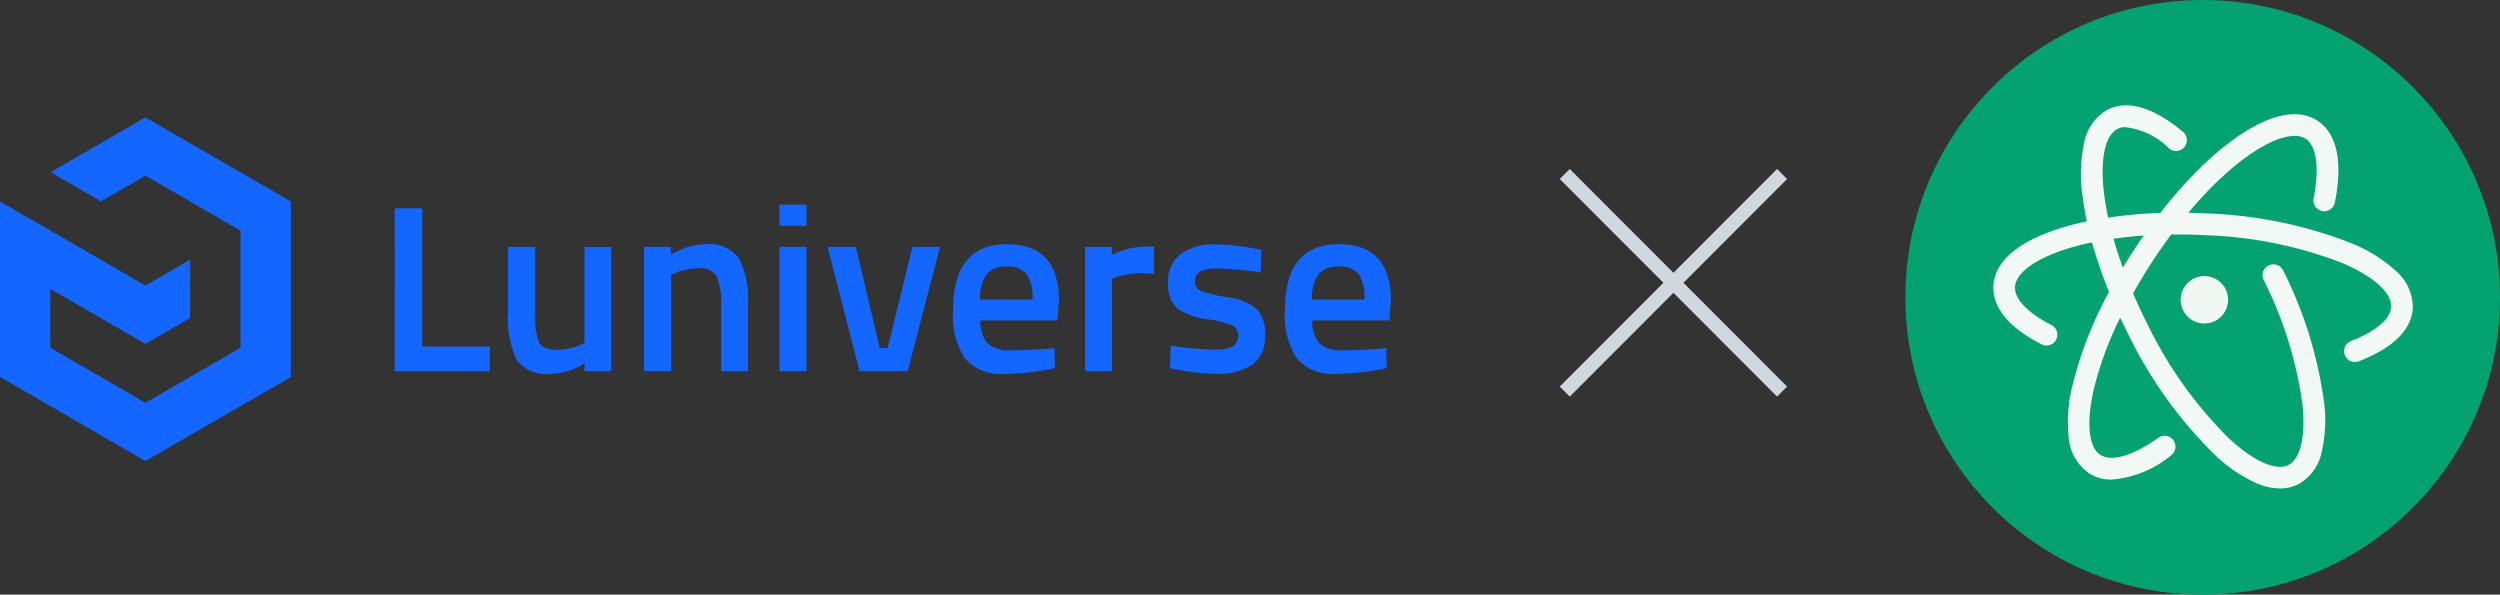 <svg xmlns="http://www.w3.org/2000/svg" xmlns:xlink="http://www.w3.org/1999/xlink" width="176.451" height="41.969" viewBox="0 0 176.451 41.969"><rect x="0" y="0" width="176.451" height="41.969" fill="#333333" stroke="none"/><defs><linearGradient id="a" x1="-0.709" y1="1.4" x2="-0.709" y2="1.396" gradientUnits="objectBoundingBox"><stop offset="0" stop-color="#b2e198"/><stop offset="1" stop-color="#04a171"/></linearGradient></defs><g transform="translate(-765.296 -818.778)"><g transform="translate(765.296 824.216)"><path d="M20.21,28.993A11.485,11.485,0,0,1,16.9,26.712,33.475,33.475,0,0,1,10.38,17.59c-.234-.429-.448-.877-.643-1.306a26.545,26.545,0,0,0-2.024,5.5c-.584,2.553-.39,4.424.506,5.009.857.565,2.511.059,4.439-1.306a.838.838,0,0,1,.973,1.364A8.157,8.157,0,0,1,9.095,28.7a3.233,3.233,0,0,1-1.771-.507,3.719,3.719,0,0,1-1.538-2.767A11.505,11.505,0,0,1,6.1,21.411a30.362,30.362,0,0,1,2.765-7.095,32.5,32.5,0,0,1-1.3-3.8c-3.679.76-5.84,2.125-5.9,3.411-.039.916.973,1.969,2.764,2.9a.824.824,0,0,1-.759,1.462C.529,16.674-.055,14.979,0,13.829c.078-1.209.9-2.9,4.458-4.19a22.46,22.46,0,0,1,2.706-.76c-.136-.662-.253-1.325-.331-1.949a11.187,11.187,0,0,1,.117-4.016A3.675,3.675,0,0,1,8.764.321,3.25,3.25,0,0,1,9.913.009c1.324-.1,2.881.585,4.594,2.008A.831.831,0,0,1,13.455,3.3a5.461,5.461,0,0,0-3.406-1.637,1.274,1.274,0,0,0-.526.156c-.954.488-1.343,2.339-1.031,4.932.077.584.194,1.208.331,1.851a35.47,35.47,0,0,1,4.009-.37C16.356,3.713,20.21.77,22.955.672a3.142,3.142,0,0,1,1.908.487c1.031.682,2.121,2.319,1.343,6.237a.832.832,0,1,1-1.635-.311c.448-2.281.214-3.976-.623-4.523a1.657,1.657,0,0,0-.954-.214c-1.791.078-4.866,2.085-8.04,5.887l1.46.058a33.017,33.017,0,0,1,10.96,2.261A11,11,0,0,1,30.8,12.659a3.6,3.6,0,0,1,1.3,2.865c-.059,1.15-.818,2.787-4.108,4.074a.784.784,0,0,1-.292.059.841.841,0,0,1-.779-.527.82.82,0,0,1,.467-1.072c1.889-.741,3.018-1.7,3.056-2.612.059-1.072-1.343-2.32-3.738-3.352A32.212,32.212,0,0,0,16.317,9.969q-1.2-.058-2.278-.059h-.409c-.526.682-1.031,1.423-1.538,2.2-.486.76-.953,1.54-1.382,2.3.35.818.74,1.617,1.148,2.436a31.734,31.734,0,0,0,6.17,8.635c1.908,1.793,3.64,2.553,4.594,2.066.915-.468,1.324-2.2,1.071-4.62a30.782,30.782,0,0,0-2.979-9.551.832.832,0,1,1,1.5-.721,31.868,31.868,0,0,1,3.115,10.116,10.738,10.738,0,0,1-.176,3.8,3.714,3.714,0,0,1-1.791,2.475,3.1,3.1,0,0,1-1.4.331A4.681,4.681,0,0,1,20.21,28.993Zm-11-18.77c.214.721.448,1.462.72,2.221.254-.428.507-.838.779-1.247s.545-.818.817-1.208C10.711,10.028,9.932,10.125,9.212,10.223Zm4.522,4.4a2.187,2.187,0,1,1,2.188,2.187A2.184,2.184,0,0,1,13.733,14.628Z" transform="translate(135.499 0)" fill="#04a171"/><path d="M7.669,7.679,0,15.358,7.669,7.679,0,0,7.669,7.679,15.339,0,7.669,7.679l7.669,7.679Z" transform="translate(110.441 6.843)" fill="none" stroke="#d0d7de" stroke-width="1"/><path d="M0,18.32V5.933l10.264,5.933,3.155-1.825v4.117l-3.155,1.825L3.556,12.106v4.158l6.709,3.878,6.708-3.878V7.989L10.264,4.111,7.13,5.923,3.574,3.867,10.264,0,20.528,5.933V18.32L10.264,24.253ZM83.114,17.8l-.543-.088.069-1.6a25.944,25.944,0,0,0,3.029.28,2.8,2.8,0,0,0,1.321-.228.8.8,0,0,0,.394-.754.753.753,0,0,0-.377-.728,7.48,7.48,0,0,0-1.8-.438,4.79,4.79,0,0,1-2.092-.745,2.21,2.21,0,0,1-.665-1.858,2.326,2.326,0,0,1,.919-2.016,3.919,3.919,0,0,1,2.355-.666,16.736,16.736,0,0,1,2.748.28l.543.1-.034,1.6a25.164,25.164,0,0,0-2.993-.28,2.663,2.663,0,0,0-1.287.219.751.751,0,0,0-.359.693.681.681,0,0,0,.394.666,8.805,8.805,0,0,0,1.856.447,4.272,4.272,0,0,1,2.075.8,2.494,2.494,0,0,1,.612,1.927,2.351,2.351,0,0,1-.883,2.034,4.329,4.329,0,0,1-2.583.649A15.55,15.55,0,0,1,83.114,17.8Zm8.429-.773a5.5,5.5,0,0,1-.849-3.419q0-4.663,3.8-4.663,3.677,0,3.677,4.015l-.121,1.366H92.621a2.4,2.4,0,0,0,.473,1.595,2.232,2.232,0,0,0,1.7.509q1.243,0,2.556-.1l.49-.053.034,1.42a18.112,18.112,0,0,1-3.536.4A3.367,3.367,0,0,1,91.543,17.03Zm1.523-5.96a2.893,2.893,0,0,0-.464,1.788H96.3a3,3,0,0,0-.411-1.814,1.679,1.679,0,0,0-1.392-.518c-.052,0-.1-.007-.155-.007A1.745,1.745,0,0,0,93.066,11.07ZM36.473,17.127a6.82,6.82,0,0,1-.613-3.41V9.14h1.908v4.592a5.627,5.627,0,0,0,.262,2.121q.263.544,1.226.544a4.226,4.226,0,0,0,1.733-.351l.262-.1v-6.8h1.891v8.764H41.252v-.543a4.791,4.791,0,0,1-2.363.736A2.642,2.642,0,0,1,36.473,17.127Zm31.645-.1a5.5,5.5,0,0,1-.849-3.418q0-4.662,3.8-4.661,3.677,0,3.678,4.012l-.123,1.367H69.2a2.4,2.4,0,0,0,.473,1.595,2.233,2.233,0,0,0,1.7.509q1.243,0,2.556-.1l.49-.052.035,1.42a18.148,18.148,0,0,1-3.537.4A3.364,3.364,0,0,1,68.118,17.028ZM69.64,11.07a2.89,2.89,0,0,0-.464,1.788H72.87a3,3,0,0,0-.412-1.814,1.677,1.677,0,0,0-1.391-.518c-.052,0-.1-.007-.156-.007A1.742,1.742,0,0,0,69.64,11.07Zm6.943,6.837V9.142h1.891v.566a5.326,5.326,0,0,1,2.976-.566v1.91a5.991,5.991,0,0,0-2.959.329v6.526Zm-15.915,0L58.41,9.142h2l1.681,7.135h.56L64.4,9.142h1.944l-2.277,8.764Zm-5.655,0V9.142h1.908v8.764Zm-4.114,0V13.262a4.757,4.757,0,0,0-.307-2.016,1.27,1.27,0,0,0-1.252-.6,4.338,4.338,0,0,0-1.716.35l-.262.1v6.8H45.455V9.142h1.891v.543a4.869,4.869,0,0,1,2.416-.736,2.628,2.628,0,0,1,2.389.99,6.271,6.271,0,0,1,.639,3.269v4.7Zm-23.04,0V6.416H29.8v9.755h4.78v1.735ZM55.013,7.652v-1.5h1.908v1.5Z" transform="translate(0 2.849)" fill="#1366ff"/></g><g transform="translate(888.827 807.543)"><circle cx="20.984" cy="20.984" r="20.984" transform="translate(10.951 11.236)" fill="url(#a)"/><g transform="translate(17.157 18.673)"><path d="M55.383,62.981q-.37.571-.716,1.146c-.252-.693-.473-1.376-.661-2.042q1-.144,2.131-.224-.382.548-.754,1.121ZM73.9,64.322a10.48,10.48,0,0,0-3.152-1.939A30.82,30.82,0,0,0,60.64,60.3c-.463-.024-.915-.041-1.351-.05,2.93-3.5,5.759-5.357,7.407-5.42a1.468,1.468,0,0,1,.871.2c.771.5.985,2.056.572,4.158a.766.766,0,1,0,1.5.3c.71-3.615-.283-5.115-1.24-5.738a2.964,2.964,0,0,0-1.764-.451c-2.534.1-6.086,2.8-9.326,6.965a32.632,32.632,0,0,0-3.677.328c-.127-.59-.225-1.161-.292-1.709-.291-2.4.066-4.1.953-4.548a1.229,1.229,0,0,1,.476-.128,5.112,5.112,0,0,1,3.149,1.5.766.766,0,1,0,.979-1.178c-1.589-1.319-3.016-1.942-4.242-1.849a2.767,2.767,0,0,0-1.058.291,3.418,3.418,0,0,0-1.675,2.393,10.515,10.515,0,0,0-.1,3.7c.07.577.172,1.177.3,1.795a18.761,18.761,0,0,0-2.494.694c-3.288,1.188-4.047,2.753-4.1,3.857-.055,1.055.484,2.624,3.37,4.112a.766.766,0,1,0,.7-1.361c-1.66-.856-2.587-1.83-2.543-2.671.062-1.186,2.049-2.44,5.434-3.147a32.469,32.469,0,0,0,1.2,3.5,27.355,27.355,0,0,0-2.564,6.537,10.5,10.5,0,0,0-.286,3.692,3.415,3.415,0,0,0,1.415,2.554,2.928,2.928,0,0,0,1.63.458,7.51,7.51,0,0,0,4.19-1.712.766.766,0,0,0-.889-1.247c-1.782,1.271-3.312,1.726-4.1,1.217-.835-.543-1.011-2.269-.471-4.618a24.232,24.232,0,0,1,1.864-5.064q.282.6.589,1.208a30.862,30.862,0,0,0,6.012,8.394,10.493,10.493,0,0,0,3.053,2.093,4.315,4.315,0,0,0,1.624.354,2.813,2.813,0,0,0,1.3-.3A3.362,3.362,0,0,0,68.7,77.138a9.892,9.892,0,0,0,.169-3.5,29.5,29.5,0,0,0-2.886-9.314.766.766,0,1,0-1.381.664,27.954,27.954,0,0,1,2.743,8.806c.228,2.234-.14,3.825-.985,4.256-.887.452-2.469-.258-4.232-1.9a29.312,29.312,0,0,1-5.691-7.967c-.381-.748-.731-1.5-1.05-2.241.4-.708.824-1.419,1.282-2.125s.94-1.4,1.414-2.034l.38,0c.658,0,1.363.016,2.1.055a29.285,29.285,0,0,1,9.585,1.961c2.215.943,3.506,2.1,3.454,3.1-.044.845-1.071,1.719-2.817,2.4a.766.766,0,1,0,.554,1.428c3.034-1.178,3.737-2.687,3.793-3.744A3.416,3.416,0,0,0,73.9,64.322Z" transform="translate(-45.523 -52.673)" fill="#f2f8f6"/><path d="M119.194,121.477a1.673,1.673,0,1,0,1.673-1.675,1.674,1.674,0,0,0-1.673,1.675" transform="translate(-105.97 -107.753)" fill="#f1f8f3"/></g></g></g></svg>
